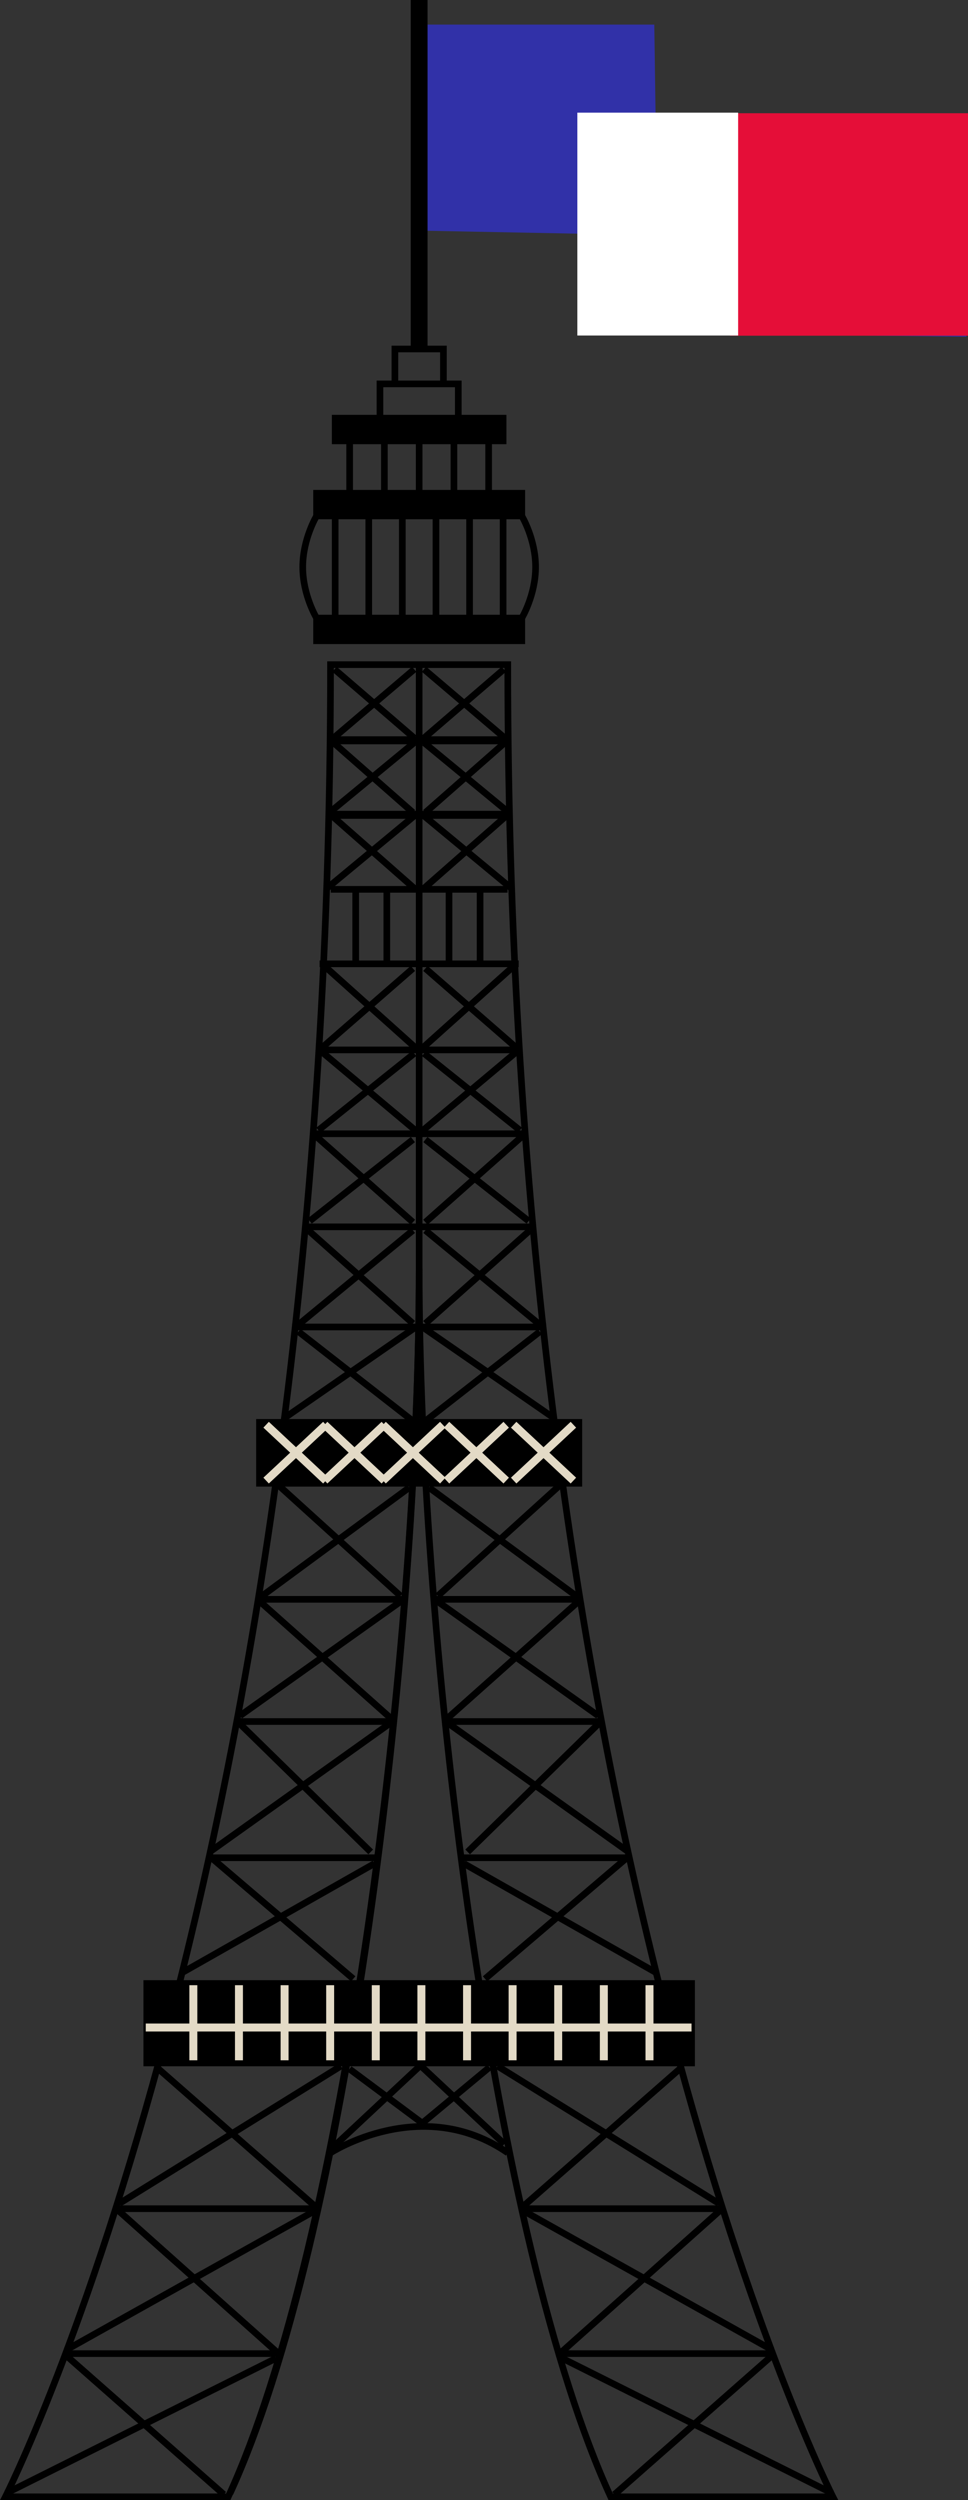 <!-- Generator: Adobe Illustrator 22.1.0, SVG Export Plug-In  -->
<svg version="1.1"
	 xmlns="http://www.w3.org/2000/svg" xmlns:xlink="http://www.w3.org/1999/xlink" xmlns:a="http://ns.adobe.com/AdobeSVGViewerExtensions/3.0/"
	 x="0px" y="0px" width="36.467px" height="94.12px" viewBox="0 0 36.467 94.12" style="enable-background:new 0 0 36.467 94.12;"
	 xml:space="preserve">
<rect x="0" y="0" width="36.467" height="94.12" fill="#333333" stroke="none"/>
<style type="text/css">
	.st0{fill:#3131A8;}
	.st1{fill:#E50E38;}
	.st2{fill:#FFFFFF;}
	.st3{fill:none;stroke:#000000;stroke-width:0.25;stroke-miterlimit:10;}
	.st4{fill:none;stroke:#000000;stroke-width:0.3;stroke-miterlimit:10;}
	.st5{stroke:#000000;stroke-width:0.25;stroke-miterlimit:10;}
	.st6{fill:none;stroke:#E3DAC6;stroke-width:0.3;stroke-miterlimit:10;}
</style>
<defs>
</defs>
<polygon class="st0" points="15.737,0.926 24.649,0.926 24.7,4.513 36.28,4.388 36.406,12.676 21.961,12.513 21.963,8.801 
	15.488,8.676 "/>
<rect x="27.501" y="4.263" class="st1" width="8.966" height="8.375"/>
<rect x="21.75" y="4.241" class="st2" width="6.057" height="8.39"/>
<g>
	<path class="st3" d="M15.791,24.977v22.786c0,14.284-2.718,36.546-7.123,46.098"/>
	<path class="st3" d="M15.791,47.763c0,14.284-2.789,36.678-7.192,46.231H0.204c0,0,12.248-24.076,12.248-68.973
		c2.225,0,4.73,0,6.677,0c0,44.897,12.248,68.973,12.248,68.973h-8.371C18.601,84.441,15.791,62.047,15.791,47.763"/>
	<line class="st4" x1="12.463" y1="27.869" x2="19.119" y2="27.869"/>
	<line class="st4" x1="12.463" y1="30.674" x2="19.119" y2="30.674"/>
	<line class="st3" x1="11.948" y1="39.525" x2="19.634" y2="39.525"/>
	<line class="st3" x1="11.76" y1="42.681" x2="19.822" y2="42.681"/>
	<line class="st3" x1="11.526" y1="46.185" x2="20.054" y2="46.185"/>
	<line class="st3" x1="11.01" y1="49.955" x2="20.57" y2="49.955"/>
	<line class="st3" x1="9.7" y1="60.208" x2="15.274" y2="60.208"/>
	<line class="st3" x1="16.352" y1="60.208" x2="21.927" y2="60.208"/>
	<line class="st3" x1="8.949" y1="64.808" x2="14.759" y2="64.808"/>
	<line class="st3" x1="16.822" y1="64.808" x2="22.633" y2="64.808"/>
	<line class="st3" x1="7.964" y1="69.936" x2="14.243" y2="69.936"/>
	<line class="st3" x1="17.384" y1="69.936" x2="23.709" y2="69.936"/>
	<line class="st3" x1="4.38" y1="83.147" x2="11.972" y2="83.147"/>
	<line class="st3" x1="19.562" y1="83.147" x2="27.154" y2="83.147"/>
	<line class="st3" x1="2.411" y1="88.603" x2="10.494" y2="88.603"/>
	<line class="st3" x1="21.039" y1="88.603" x2="29.193" y2="88.603"/>
	<line class="st3" x1="12.463" y1="33.48" x2="19.119" y2="33.48"/>
	<line class="st3" x1="12.041" y1="36.284" x2="19.54" y2="36.284"/>
	<line class="st3" x1="13.4" y1="33.522" x2="13.4" y2="36.241"/>
	<line class="st3" x1="14.572" y1="33.522" x2="14.572" y2="36.241"/>
	<line class="st3" x1="16.916" y1="33.522" x2="16.916" y2="36.241"/>
	<line class="st3" x1="18.086" y1="33.522" x2="18.086" y2="36.241"/>
	<g>
		<rect x="5.529" y="74.67" class="st5" width="20.524" height="2.991"/>
		<line class="st6" x1="5.491" y1="76.327" x2="26.052" y2="76.327"/>
		<line class="st6" x1="7.284" y1="74.734" x2="7.284" y2="77.561"/>
		<line class="st6" x1="9.002" y1="74.734" x2="9.002" y2="77.561"/>
		<line class="st6" x1="10.721" y1="74.734" x2="10.721" y2="77.561"/>
		<line class="st6" x1="12.438" y1="74.734" x2="12.438" y2="77.561"/>
		<line class="st6" x1="14.156" y1="74.734" x2="14.156" y2="77.561"/>
		<line class="st6" x1="15.875" y1="74.734" x2="15.875" y2="77.561"/>
		<line class="st6" x1="17.595" y1="74.734" x2="17.595" y2="77.561"/>
		<line class="st6" x1="19.311" y1="74.734" x2="19.311" y2="77.561"/>
		<line class="st6" x1="21.029" y1="74.734" x2="21.029" y2="77.561"/>
		<line class="st6" x1="22.748" y1="74.734" x2="22.748" y2="77.561"/>
		<line class="st6" x1="24.468" y1="74.734" x2="24.468" y2="77.561"/>
	</g>
	<rect x="9.775" y="53.546" class="st5" width="12.031" height="2.293"/>
	<g>
		<line class="st6" x1="10.025" y1="53.635" x2="12.276" y2="55.738"/>
		<line class="st6" x1="12.276" y1="53.635" x2="10.025" y2="55.738"/>
	</g>
	<g>
		<line class="st6" x1="12.23" y1="53.635" x2="14.479" y2="55.738"/>
		<line class="st6" x1="14.479" y1="53.635" x2="12.23" y2="55.738"/>
	</g>
	<g>
		<line class="st6" x1="14.431" y1="53.635" x2="16.68" y2="55.738"/>
		<line class="st6" x1="16.68" y1="53.635" x2="14.431" y2="55.738"/>
	</g>
	<g>
		<line class="st6" x1="16.822" y1="53.635" x2="19.07" y2="55.738"/>
		<line class="st6" x1="19.07" y1="53.635" x2="16.822" y2="55.738"/>
	</g>
	<g>
		<line class="st6" x1="19.351" y1="53.635" x2="21.601" y2="55.738"/>
		<line class="st6" x1="21.601" y1="53.635" x2="19.351" y2="55.738"/>
	</g>
	<g>
		<line class="st3" x1="12.603" y1="25.196" x2="15.604" y2="27.781"/>
		<line class="st3" x1="12.463" y1="27.869" x2="15.604" y2="25.196"/>
		<line class="st3" x1="12.463" y1="27.869" x2="15.555" y2="30.587"/>
		<line class="st3" x1="12.416" y1="30.587" x2="15.604" y2="27.958"/>
		<line class="st3" x1="12.463" y1="30.674" x2="15.65" y2="33.478"/>
		<line class="st3" x1="12.323" y1="33.435" x2="15.604" y2="30.717"/>
		<line class="st3" x1="12.277" y1="36.414" x2="15.697" y2="39.482"/>
		<line class="st3" x1="12.135" y1="39.437" x2="15.555" y2="36.457"/>
		<line class="st3" x1="12.089" y1="39.569" x2="15.697" y2="42.593"/>
		<line class="st3" x1="11.995" y1="42.549" x2="15.604" y2="39.658"/>
		<line class="st3" x1="11.902" y1="42.769" x2="15.555" y2="46.011"/>
		<line class="st3" x1="11.668" y1="45.966" x2="15.555" y2="42.899"/>
		<line class="st3" x1="11.62" y1="46.318" x2="15.555" y2="49.823"/>
		<line class="st3" x1="11.245" y1="49.867" x2="15.555" y2="46.318"/>
		<line class="st3" x1="11.245" y1="50.13" x2="15.51" y2="53.46"/>
		<line class="st3" x1="10.73" y1="53.372" x2="15.604" y2="49.999"/>
		<line class="st3" x1="10.494" y1="55.915" x2="15.086" y2="60.078"/>
		<line class="st3" x1="9.7" y1="60.208" x2="15.415" y2="56.001"/>
		<line class="st3" x1="9.7" y1="60.208" x2="14.714" y2="64.678"/>
		<line class="st3" x1="9.044" y1="64.59" x2="15.087" y2="60.295"/>
		<line class="st3" x1="8.949" y1="64.808" x2="13.965" y2="69.717"/>
		<line class="st3" x1="7.964" y1="69.673" x2="14.665" y2="64.896"/>
		<line class="st3" x1="7.964" y1="69.936" x2="13.307" y2="74.494"/>
		<line class="st3" x1="6.84" y1="74.274" x2="14.103" y2="70.156"/>
		<line class="st3" x1="5.902" y1="77.824" x2="11.972" y2="83.147"/>
		<line class="st3" x1="4.497" y1="82.951" x2="12.84" y2="77.779"/>
		<line class="st3" x1="4.38" y1="83.147" x2="10.494" y2="88.603"/>
		<line class="st3" x1="2.482" y1="88.472" x2="11.806" y2="83.257"/>
		<line class="st3" x1="2.411" y1="88.603" x2="8.432" y2="93.906"/>
		<line class="st3" x1="0.232" y1="93.861" x2="10.402" y2="88.778"/>
	</g>
	<g>
		<line class="st3" x1="18.979" y1="25.196" x2="15.976" y2="27.781"/>
		<line class="st3" x1="19.119" y1="27.869" x2="15.976" y2="25.196"/>
		<line class="st3" x1="19.119" y1="27.869" x2="16.026" y2="30.587"/>
		<line class="st3" x1="19.165" y1="30.587" x2="15.976" y2="27.958"/>
		<line class="st3" x1="19.119" y1="30.674" x2="15.93" y2="33.478"/>
		<line class="st3" x1="19.258" y1="33.435" x2="15.976" y2="30.717"/>
		<line class="st3" x1="19.304" y1="36.414" x2="15.885" y2="39.482"/>
		<line class="st3" x1="19.445" y1="39.437" x2="16.026" y2="36.457"/>
		<line class="st3" x1="19.492" y1="39.569" x2="15.885" y2="42.593"/>
		<line class="st3" x1="19.586" y1="42.549" x2="15.976" y2="39.658"/>
		<line class="st3" x1="19.679" y1="42.769" x2="16.026" y2="46.011"/>
		<line class="st3" x1="19.914" y1="45.966" x2="16.026" y2="42.899"/>
		<line class="st3" x1="19.962" y1="46.318" x2="16.026" y2="49.823"/>
		<line class="st3" x1="20.336" y1="49.867" x2="16.026" y2="46.318"/>
		<line class="st3" x1="20.336" y1="50.13" x2="16.071" y2="53.46"/>
		<line class="st3" x1="20.851" y1="53.372" x2="15.976" y2="49.999"/>
		<line class="st3" x1="21.088" y1="55.915" x2="16.495" y2="60.078"/>
		<line class="st3" x1="21.881" y1="60.208" x2="16.166" y2="56.001"/>
		<line class="st3" x1="21.881" y1="60.208" x2="16.867" y2="64.678"/>
		<line class="st3" x1="22.537" y1="64.59" x2="16.494" y2="60.295"/>
		<line class="st3" x1="22.633" y1="64.808" x2="17.617" y2="69.717"/>
		<line class="st3" x1="23.617" y1="69.673" x2="16.915" y2="64.896"/>
		<line class="st3" x1="23.617" y1="69.936" x2="18.273" y2="74.494"/>
		<line class="st3" x1="24.74" y1="74.274" x2="17.477" y2="70.156"/>
		<line class="st3" x1="25.678" y1="77.824" x2="19.609" y2="83.147"/>
		<line class="st3" x1="27.084" y1="82.951" x2="18.742" y2="77.779"/>
		<line class="st3" x1="27.202" y1="83.147" x2="21.088" y2="88.603"/>
		<line class="st3" x1="29.098" y1="88.472" x2="19.773" y2="83.257"/>
		<line class="st3" x1="29.171" y1="88.603" x2="23.148" y2="93.906"/>
		<line class="st3" x1="31.349" y1="93.861" x2="21.179" y2="88.778"/>
	</g>
	<path class="st3" d="M12.452,81.045c0,0,3.438-2.235,6.677,0"/>
	<line class="st3" x1="13.167" y1="77.889" x2="15.908" y2="79.927"/>
	<line class="st3" x1="12.533" y1="80.848" x2="15.838" y2="77.757"/>
	<line class="st3" x1="15.838" y1="77.757" x2="19.002" y2="80.715"/>
	<line class="st3" x1="15.908" y1="79.927" x2="18.438" y2="77.824"/>
	<rect x="11.926" y="23.268" class="st5" width="7.731" height="0.854"/>
	<rect x="11.926" y="18.569" class="st5" width="7.731" height="0.854"/>
	<rect x="12.627" y="15.742" class="st5" width="6.326" height="0.855"/>
	<polyline class="st3" points="14.314,15.784 14.314,14.452 17.265,14.452 17.265,15.784 	"/>
	<polyline class="st3" points="14.877,14.469 14.877,13.138 16.705,13.138 16.705,14.469 	"/>
	<rect x="15.473" width="0.634" height="13.155"/>
	<path class="st3" d="M11.926,23.268c0,0-0.521-0.861-0.521-1.922c0-1.062,0.521-1.923,0.521-1.923"/>
	<path class="st3" d="M19.657,23.268c0,0,0.52-0.861,0.52-1.922c0-1.062-0.52-1.923-0.52-1.923"/>
	<g>
		<line class="st3" x1="12.627" y1="19.389" x2="12.627" y2="23.203"/>
		<line class="st3" x1="13.892" y1="19.389" x2="13.892" y2="23.203"/>
		<line class="st3" x1="15.157" y1="19.389" x2="15.157" y2="23.203"/>
		<line class="st3" x1="16.424" y1="19.389" x2="16.424" y2="23.203"/>
		<line class="st3" x1="17.69" y1="19.389" x2="17.69" y2="23.203"/>
		<line class="st3" x1="18.953" y1="19.389" x2="18.953" y2="23.203"/>
	</g>
	<g>
		<line class="st3" x1="13.172" y1="16.564" x2="13.172" y2="18.601"/>
		<line class="st3" x1="14.481" y1="16.564" x2="14.481" y2="18.601"/>
		<line class="st3" x1="15.791" y1="16.564" x2="15.791" y2="18.601"/>
		<line class="st3" x1="17.101" y1="16.564" x2="17.101" y2="18.601"/>
		<line class="st3" x1="18.408" y1="16.564" x2="18.408" y2="18.601"/>
	</g>
</g>
</svg>